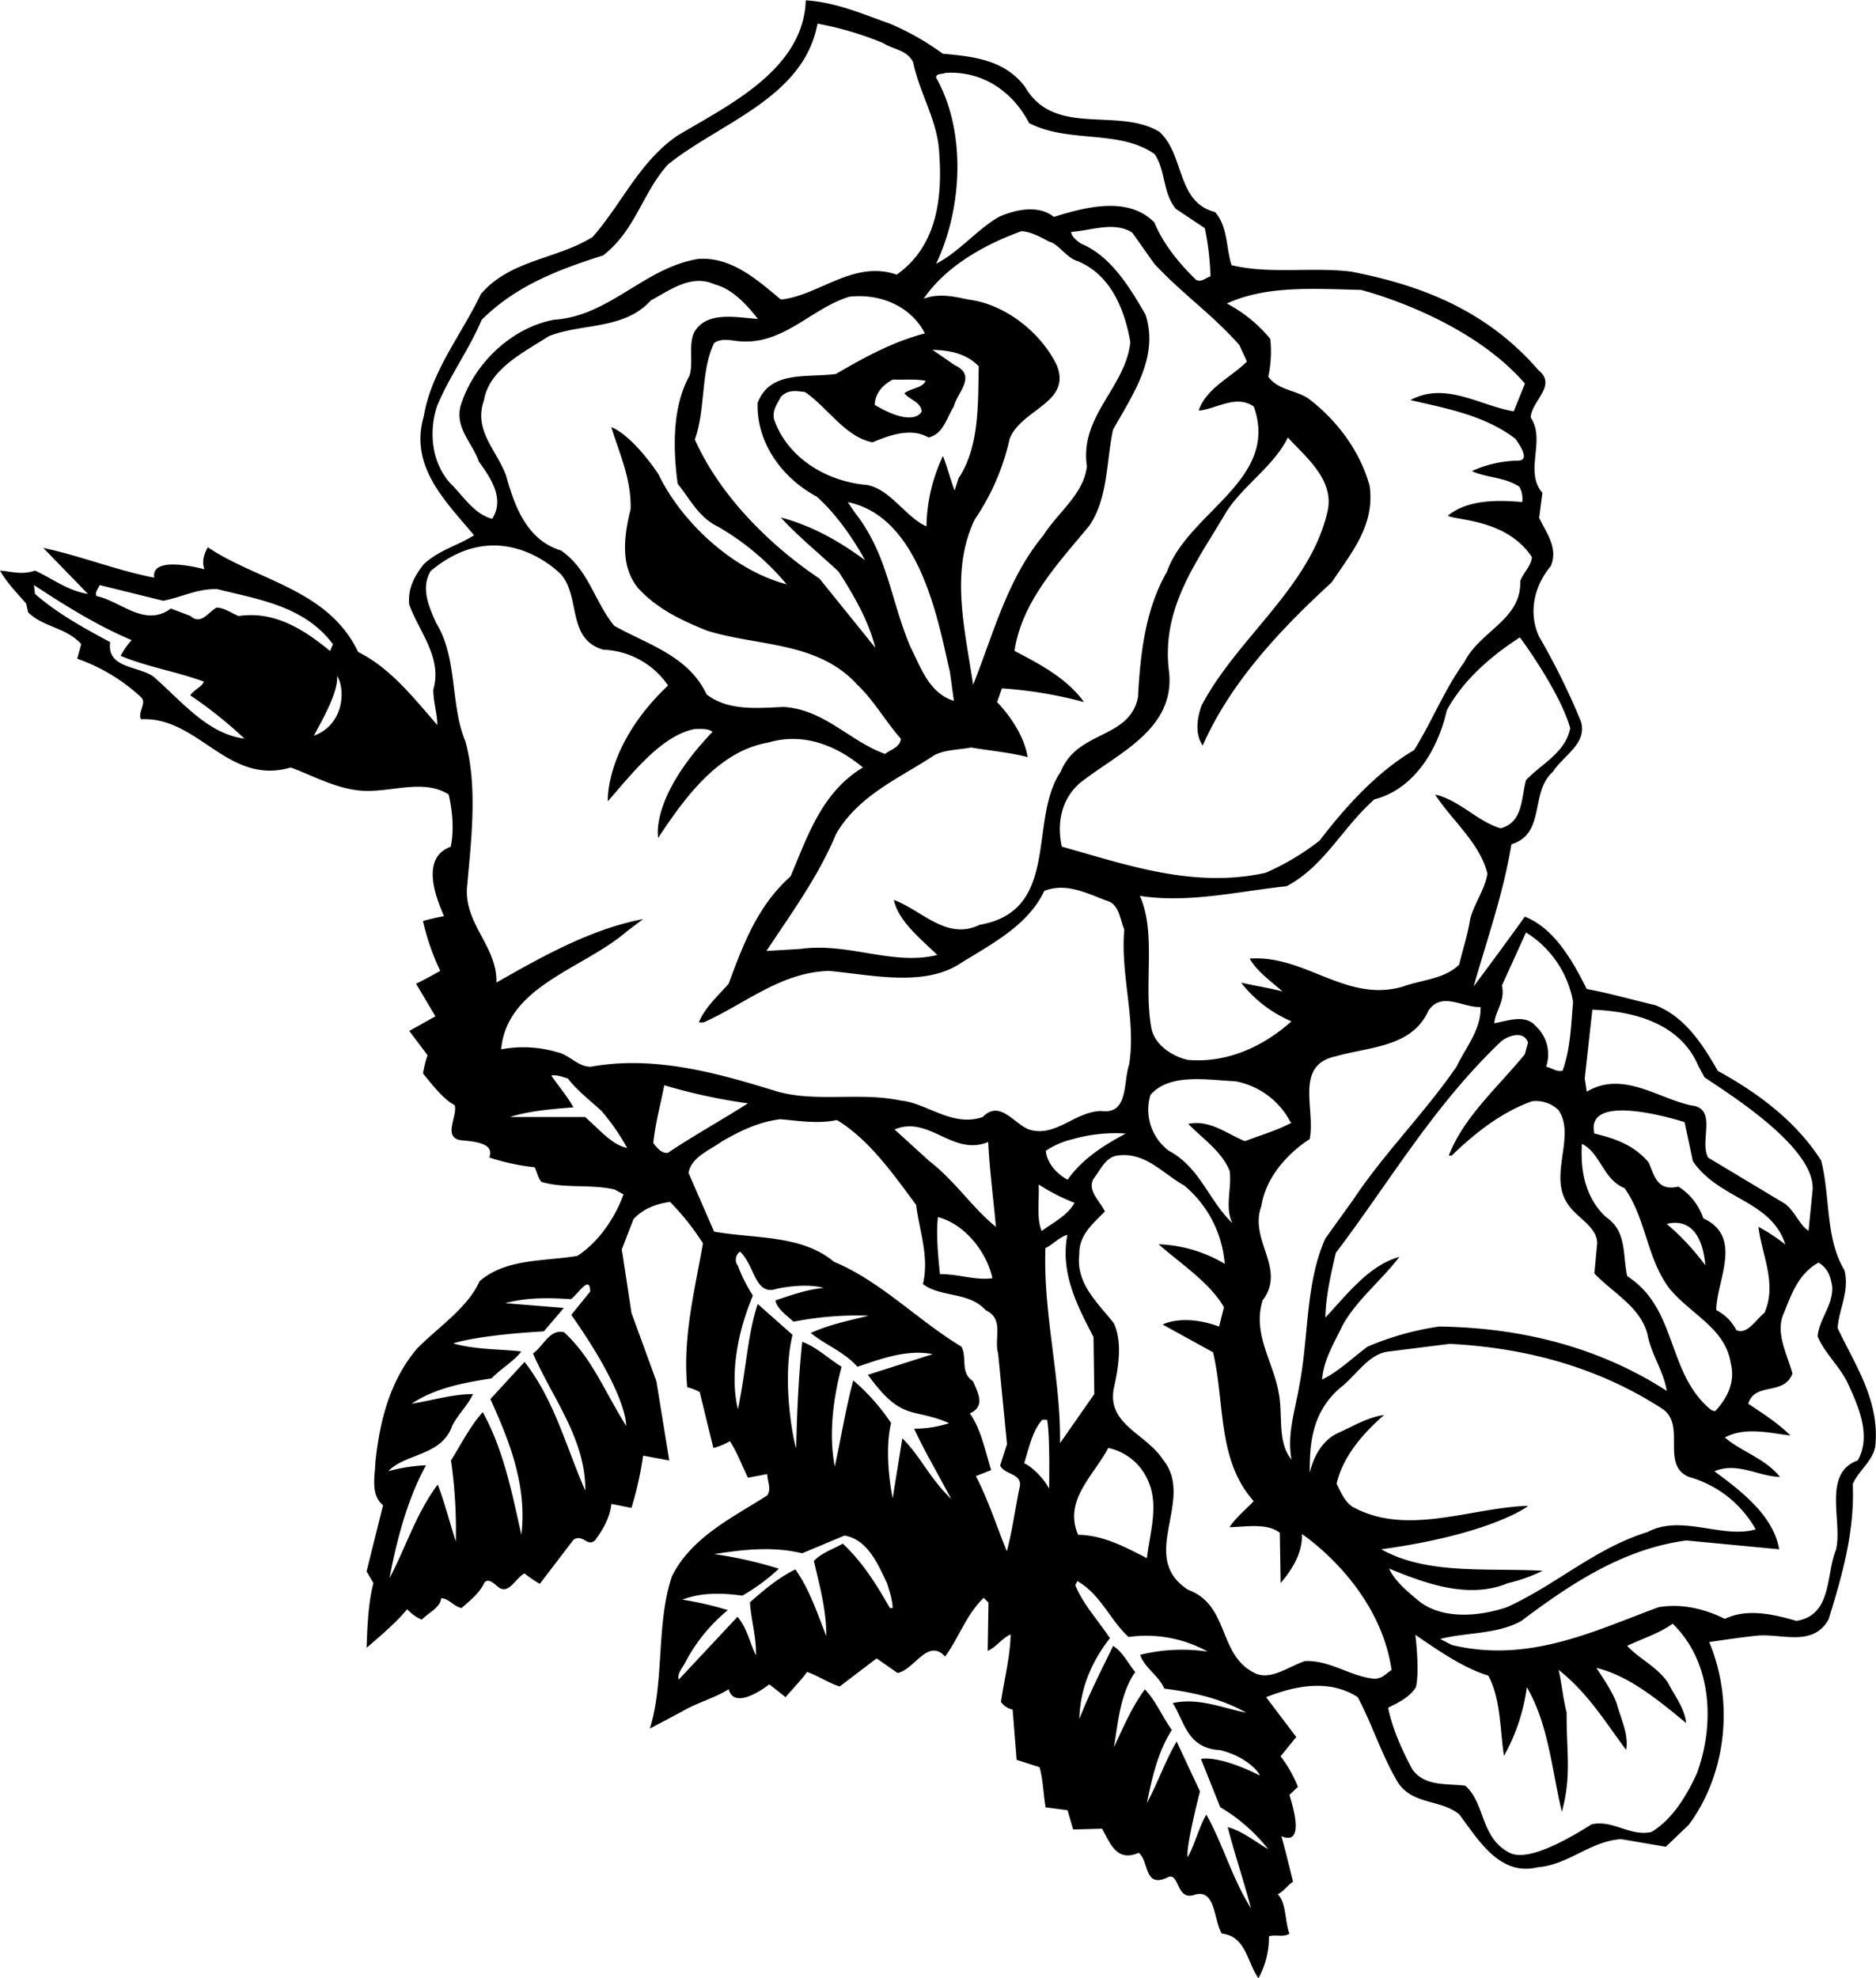 <?xml version="1.0"?>
<svg xmlns="http://www.w3.org/2000/svg" id="Layer_1" data-name="Layer 1" viewBox="0 0 513.19 540.98" width="513" height="541"><path d="M561.42,356.86c.33-5.28,3.3-10,1.87-15.84-5.28-8.69-3.85-20.13-6.38-30-6.93-10.89-17.6-18.7-28.27-24.53-4.07-7.15-9-14.85-17.16-18-6.16-1.43-12.65-3.3-18.7-4.4-3.74-7.48-8.8-16.61-16.94-19.8-4.43,6.27-14,19.11-14,19.11,4-13.94,8.14-25.6,10.34-38.91,9.46-2.86,5-14.3,11.33-19.8,2.86-4.51,9.46-7.7,7.7-13.75a189.18,189.18,0,0,0-11.44-23.21c-3.08-6.6-1.32-14,3.19-19.36,2.09-5.06-1.32-9.13-3.19-13.2l.88-6.82c-5.06-5.83,1-14.41-3.19-20.57.11-4.51,7.37-8.8,2.09-13-14.08-16.28-31.9-23.21-51.26-26.95-10.89-1.32-22.22.77-32.67-1.76-1.54-4.84-1-10.56-4.51-14.52-10.67-2.75-8.25-15.73-15.29-22-11.44-6.82-28.71,1.65-36.74-12.32-5.61-7.37-14.08-8.25-22.44-9A72.92,72.92,0,0,0,302.15,0c-7.48-2.64-14.63-5.83-23-6.38-.66,19-21.23,28.71-35.09,37-10.45,7.15-15.18,18.59-23.21,27.72-9.79,6.16-22.44,6.16-30.58,15.62-5.28,11.11-13.53,21-15.62,33.44-4,13.75,5.94,23.21,13.75,32.56-4.51,2.86-9.68,4.07-13.75,7.92-2.53,3.19-4.4,6.6-4,11,2.75,7.59,9.13,14.52,6.6,23.32,0,3.41,1.1,6.6,1.1,9.68-6.6-7.59-12.87-15.62-21.67-20-8.14-17.16-27.57-19.5-41.1-28.63,0,0-2.09,3.15-.92,6-.22,0-14.74-4.1-13.75,2.31-10.34-2-20-5.94-30.36-8.14L82.77,156c-5.53-.84-9.86-4.29-14.48-6.38-3.52,1.21-5.94.33-9.57,0,1.87,3.3,4.73,6.27,7.15,9l.55,2.42c4.07,4.07,10.34,4.07,14.52,8.69l-1.1,4a49.71,49.71,0,0,1,17.49,10.56c1.65,1.54-1.1,4.29,0,6,15.73-.77,23.65,18.26,40.92,13.2,6.6,2.42,12.65,6,20,6.38,7.81.33,16.5-3.3,23.21,1,1,4.4,1.54,9.68.55,14.3-9.64,3.49-2.2,17.6-1.87,19a53.78,53.78,0,0,0-5.72,1.32,66.49,66.49,0,0,0,4.73,13.64c-2.2,1.21-3.48,1.95-6.6,3.52l5.28,8.91-7.15,4,5,6.64a31.07,31.07,0,0,0-1.25,5c2.53,3,5.39,6.93,8.69,8.69.81,3-3.41,8.84,1.73,9.57,4.21.37,9.16.92,7.73,4.73A61.08,61.08,0,0,0,205,312.86c.66,1.32.88,3,1.87,4,6.16,1.87,13.64.55,20,2.09l2.42,1.32c-2.31,6.38-6.82,13.09-12.65,16.83-9.24,1.54-19.47.66-26.73,6.93-3.3,7.37-11.33,12.54-17.16,18.48-7.37,8.8-10.12,19.58-11.33,30.91-.11,4-1.43,9,2.09,11.88L159,423.41l1.87,3.19c-1.43,5.61-1.65,11.66-1.87,17.71,3.85-3.3,8-6.82,11.11-10.56a11.44,11.44,0,0,0,4,2.86c1.76-1.87,5.06-3.3,5.28-5.83,2-.11,3.52,2.31,5.61,2.64,2.09-1.87,4.84-4,6.05-6.6,1-2,2.86,0,4,.88,2.86,2.2,4.73-2.53,7.15-3.74a35.13,35.13,0,0,0,4.18,2.86l9.24-12.1c2.64-1.61,3.74,2.06,5.83.22,2.31-3,4.18-6.49,4.51-10l5.5,1.1a95.35,95.35,0,0,0,3.19-14.3l7.15,1.32-3.52-21.67-6.82-18.7-2.64-17.38,3.19-8.25c2.75-3,6.27-4.18,10-4.73a68,68,0,0,1,9,11.33c-2.2,12.76-5.61,25.74-4.29,39.38a11.58,11.58,0,0,1,3.41,1.32l3.74,15.29a17.8,17.8,0,0,0,4.51-1.87c2.09,3.19,3.3,6.71,4.95,10l5.28-1c0,1.87,1.21,4,0,5.83-9.24,5.94-20.68,11.33-26.07,22.11-4.4,13-2,28.71-6.05,41.69l8.91-4.73c4.07-2.42,8.91-3.63,12.65-6.05,1.62,6.24,11.11-1.32,11.11-1.32s4,3.08,4.44,3.52c1.76-2.09,4.36-4.73,5.9-6.93,3.08,1.1,5.83,3,8.91,4l10.12-7.7,5.72,4c4.62-.88,8.25-9.68,13-4.51,3.85-5.17,5.61-11.22,10.56-16.06l1.32,1.32-.22,13.2c2.31-1,4-3.52,6.27-4.51-.11,6.16-1.76,12.32-2.64,18.48a5.3,5.3,0,0,0,3.19,2.09l1.1,13.75,6.27,2c1,3.74,1,7,1.65,11l6,.77,1.54,5.28,7.92-.22c2.2,4,4,9.24,10,6.6,2.86,2.2,1.43,9.68,7.7,6.82,3.52-2,2.42,6.27,7.37,4.73,6.05-2.09,5.39,6.93,7.7,10.56,6.6.66,6.93,8,10,12.21a23.24,23.24,0,0,0,2.86-11.44c1.43-.66,4.07.33,5.61-.77-1.32-3.52-.77-8.25-3.19-10.78,1.76-.88,2.75-2.53,4.18-3.41,0,0-2.89-11.88-3.22-12.43-.11-.33,7.15,4.4,2.23-11.33l2.31-2.2a33.3,33.3,0,0,0-4.73-8.36l4.29-5.28-8.25-10.89c8-3.19,17.38-5,25.08,0,4.07,7.7,6.6,16.06,11.11,23.54,4.18,5.94,11.55,4.4,16.61,8.47,5.17,6.82,11,17.05,21.45,14.52,8.47-.66,14.41-7.15,22.88-7.7l12.21,2.09,6.27-6c10-13.42,12.65-33.11,5.61-50,0,0,8.47-1.29,12.87-1.73,6.6-.77,15.51,3.3,19.8-4.51,3.63-11.77,7.15-23.87,6.6-37,1.54-3.63,5.5-6.27,6.16-10.34C573,376.77,566.26,367.09,561.42,356.86ZM100.74,178.66c-4.07-3-12.87-2.2-11.88-9.46-7.15-3.85-14.41-7.81-20.57-13.2L68,153.58c8.69,5.72,17.38,11.11,26.73,15.07a20.37,20.37,0,0,0-3,4.29C99,176,107,177.23,114.49,180c-.44,1.32-2.64,2.2-3.74,3.74A117,117,0,0,1,125.6,195.6C115.48,194.28,108.55,185.48,100.74,178.66ZM124,162.05c-2-.77-3.74-2.2-6-2.31-2.2,1.1-4.29,4.95-7.15,2.31L105.47,160c-7.15,5.28-13.64-2-20.35-3.41-.44-1,.18-1.57.88-3l17.38,4.29c5.5-1.1,9.13-3.3,14.74-3.19,11.44,2.86,23.87,4.62,31.68,15.07l-.77,1.87C141.77,165.68,133.85,160.62,124,162.05Zm20.57,32.78c2.75-5.2,6.6-11.8,6.38-16.39C153.32,182.29,152.77,191.83,144.52,194.83ZM230,383.59c-6.05-9.71-9.43-18.7-17-25.63-4-.88-5.61,3.85-8.47,5.83,5.28,12.21,14.41,23.32,14.3,37.51-5.17-11.66-8.36-24.64-16.61-35.2l-9.35,10.16c4.95,11,10.12,23.39,8.47,37.14-2.53-11.33-4.84-23.21-10.56-33.55-3.41,3.74-5.94,8.8-8.69,13.2a134.05,134.05,0,0,1,1.32,22.22c-1.65-5.17-3-10.56-4.95-15.62-5.94,7.92-8.69,17.16-13.2,25.63,1.87-9.79,4.73-21.34,10-30.91a47.41,47.41,0,0,0-10.3,1.62c4.55-4.88,14.63-4.15,17.45-12.4,1.65-3.19,4.18-5.5,5.72-8.69-5.61,0-11.22,1.76-16.83,2.64,6.49-4.29,14.08-5.72,21.89-6.93,2.64-2.75,6.05-4.62,8.14-7.37-5.72-.66-12.54-.47-18.62-2.2,0,0,5.86-2.2,24.78-3.3l5.47-6.41-16-1.29c5.5-1.54,11.55-1.54,17.93-1.1,1.76-1.1,5.25-7,5.28-2.09L215,353.23C230.69,375.53,230,383.59,230,383.59ZM494.32,269.74c11.66.44,24.09,3.85,29,15.4l1.65,3.08c5.61,3.89,30.55,19.11,29.59,30.91l-1.1,11.11c-2.42-1.54-3.63-5.17-6.38-7.37L526,310.22c-2.53-4.4,2.75-13.64-4.73-14.3-9.13-2-18.7-9.57-28.49-3.74l-.55-3.63Zm47.08,82.94c-2.31,1.76-4.62,6.05-7.7,4.73a12.65,12.65,0,0,0-5.5-5.5c.11-8.14,7.48-20-3.52-25.08a16.57,16.57,0,0,0-6.82-8.69c-5.72,1.32-6.49-2.75-8.14-6.6-4.07-4.84-9.35-6.6-14.85-7.92-2.75-12.06,24.68-3.11,24.68-3.11l2.27,10.7c7.26,10.56,21.34,10.56,25.3,22.77a51.51,51.51,0,0,0-7.37-4.84C540.63,336.73,544.92,344.65,541.4,352.68Zm-16.17-13a68,68,0,0,0-10.56-11.33C516.14,328,524,326,525.23,339.7Zm-33.77-33.22c5.17,2.53,5.72,9.68,11.66,12.1,5.94,8.36,6.05,19.25,12.32,27.5,5.94,7.15,15.29,10.89,16.72,20.35,1.32,5.17-.88,9.57-4.29,13.2l-1-.33c-12.32-10-9.13-27.72-23-36.63-1.32-5.61,0-12.32-5.83-16.17C492.45,321.22,491,314,491.46,306.48ZM436.57,417.36c29.7-4.07,40.15-11.66,40.15-11.88-15.62.44-33.22,8.47-48.07.22-2.2-1.54-3.19-4.07-4.29-6.27,1.65-7.37,7.26-13.86,13-18.81-4.29.55-8.36,3-12.43,4.84-4.51,2-6.93,6.6-7.92,11-.11-9.13,1.1-16.94,8.25-23.21,4.4-3.3,7.81-9.46,13.42-10l16.61-2.09c21.34,1.1,40.92,6.6,58.08,17.71,6.82,4.4-.55,15.4,7.37,18.7A30.28,30.28,0,0,1,539,411.9c-9.06,2.68-20.32-4.22-29.56.73-14.52,4.51-24.75,14.3-38.5,20.57-7.48,2.53-17.82,3.52-24.31-1.87-3-2.53-6.27-5.17-7.92-8.69,9.24,3.74,21.45,8.58,32.45,4a44.85,44.85,0,0,0,9.57-3.41C465.5,422.42,449.11,424.4,436.57,417.36Zm33-154.22,6.6-14.52a28.06,28.06,0,0,1,12.87,19c-.55,6.16-.66,12.65-2.86,18.81-1.54.44-3-.77-4.51-1.1a10.47,10.47,0,0,0-2.86-11.11c-2.86-3.41-7.92-1.32-11.33-.77C467.81,270,470.56,267.32,469.57,263.14Zm-.33,15.4c2-1.76,6.38-3.19,7.48.22l-.88,3.19c-7.37,9-16.83,17.27-20.79,27.72h.77c6.71-6.49,13.75-11.88,21.89-14.85a8.8,8.8,0,0,1,7.37,2.42c4.84,7.26-3,17.93,2.64,25.85,2.42,3.63,7.92,6.05,7.92,10.56l-.77,8.25c5.28,5.5,12.54,9.13,14.52,16.61,1,5.5,4.4,10,5.28,15.51-18.26-11.77-39.27-17.27-62.26-17.6a78.36,78.36,0,0,0-19.58,5.5c-4.07,3-7.92,6.82-12.43,9,.33-5.28,3.3-10,5.61-14.85,3.74-6.82,10.67-12.32,15.51-18.7-8.25,2.31-14,9.9-20.24,16.61.11-5.94,1.54-12,2.86-17.71C438.77,317,450.76,296.14,469.24,278.54Zm-5.5-9.57c.22,6.16-4.07,11.11-6.6,16.39-8.69,12.65-19.8,23.65-28.27,36.41l-7.59,10.56c-5.5,12.21-4.51,27.06-7.15,40.37-1.1,6.6-3.41,13.31-2.09,20.13-4-4.73-2.31-12.21-3.52-18.26-1.43-8.47-7.26-16.06-4.4-25.3,6.6-8.8-3.85-16.39-.33-25.85,1.8-11.51,13.2-18.26,13.2-18.26,1.65-8.25-4.29-20.24,7.15-22.66,9.13-2.64,20.79-2.42,25.3-12.43C453.07,264.57,459,269.3,463.74,269ZM395.1,313.85c.66,4.62-1.43,10,.77,14.3-6.49-6.16-8.91-15.29-17.38-19.8a14,14,0,0,1-5.06-15.29c5.28-6.05,15.51-4.07,23.21-3.74a21.43,21.43,0,0,1,15.07,11.11l.33.22c-3.85,2.09-8.47,3.41-12.76,5.06-4.95-2-9.57-5.94-15.51-4.73C387.84,305.16,392.9,308.46,395.1,313.85Zm93.17-121.11c-1.32,6.71-7.92,9.79-12.1,14.19-1.32,4.84-.77,11.55-6.93,13.2-6.38-1.87-11.22-7.7-17.93-9.24,4.51,7,12.32,13.31,14.3,21.67-.77,4.51-3.63,8.14-4.73,12.43-.66,4.29-2,8.25-3,12.43-4.07,4-10.12,4.07-15.51,6.05-15.51,4.4-26.62-8.8-41.8-7.7,2.09,3.63,5.94,6.27,9,9-2.64-.77-7.92-1.65-11.33-2.42A34.57,34.57,0,0,0,412,272.93c-7.81,7-17.71,11.44-28.27,10.56-4.18-.88-9-4-10-8.47-2.31-12,1.43-26-3.19-36.41,13.53,2.09,27.28-1.32,40.15-2.64,10.34-5.5,15.07-15.84,24-23.76,11.11-2.86,17.49-14,19.8-24.31,4.4-8.25,12.21-15,20-20C474.52,167.88,485.34,182.48,488.27,192.74ZM431,72.84s28.9,7.15,44.88,25.63l-3.08,7.59c-9.24-1.54-18.59-8.25-28.27-3.08,10,2.31,20.35,4.18,28.71,10.56,4.26,5.87,1.54,5.94.88,6a31.77,31.77,0,0,0-12.76,2.86c4,1.87,9.13,1.65,13,4.29a6.68,6.68,0,0,1,.77,4.18c-6.49-.55-14.85-.77-20.35,3.74,2.2,1.32,16.14.88,23,11.33-.22,2.53-2.42,4.29-3.19,6.6.33,10.56-11,13.53-15.29,22.11-5.5,7.59-8.8,16.17-13.75,24.09-10,5.83-18.7,15.4-25.85,24.75a68.79,68.79,0,0,1-14.74,8.8c-19.8,4.4-38.39-2.31-55.77-7.15-1.43-6.49-.11-13.09,5.06-17.49,10.12-8,25.74-14.41,24.31-30-2.42-17.71,7.59-30.36,15.51-43.89,4.51-7.26,13.31-12.87,16.94-20.57,4.62,5.17,13.09,11.66,10.78,20.57C417,154.24,397,168.21,387.4,186.58c-1.21,3.41-1.87,7.7.33,10.89,7.48-16.94,20.68-31.24,35.31-44.66,5.28-8,11.88-15.51,10.34-26.4-2.53-9.24-8.8-17.93-16.94-24-3.52-2.2-8.14-2.2-10.78-5.83a32.4,32.4,0,0,0,.55-10.34,38.69,38.69,0,0,0-11.88-9.68C405.11,71.63,417.76,72.51,431,72.84ZM397.74,87.91l2.09,4.51c-4.4,4.4-11.11,7.26-13.2,13.42,4.73-.33,10.12-4.51,15.07-1.1,7.15,20.13-18,28.82-23.76,45.21-5.83,10.12-7.26,22-7.92,34.32-2.31,11.55-16.61,9-21.12,20.35-9,13.2.11,38.06-22.22,41.91-8.91,4.4-15.84-4-23.43-6.82,1.21,5.83,7.37,10.67,11.88,15.07-12.32,3-24.31-3.52-37.51-1.65l-9.24.55c6.93-10.45,14.3-20.57,19-31.9,6.16-10.78,17.71-15.51,26.95-21.67,3-1.54,6.6-1.43,10-2.09,5.17.88,10.56,1.32,15.51,2.64-.88-5.5-4.51-11-8.36-15.07l1.32-3.74a115.21,115.21,0,0,1,22.44,3.74c-4.62-6.49-12.21-10.45-19-14,2-13.42,11.77-23.76,20.35-34.1,5.28-7.48,4.73-17.71,6.6-26.4,5.28-9.46,12.65-19.8,8.91-31.46-4.07-7-9.35-16.06-17.71-19.47-1-.77-2.53-1.76-2.64-3.19,5.39-.33,11.77-3,16.72.22l6,8.47C381.9,73.72,390.26,79.44,397.74,87.91Zm-41.69,33.22c-.88,7.59-7.92,12.54-11.88,18.81-10,12.1-13.64,26.95-19.25,40.92-2.2-15.07-6.38-30.91.44-45.21a63.77,63.77,0,0,0,9.57-22.11c3.19-8.14,17.05-9.79,12.87-20.13-4.4-9-14.19-16.72-24.2-17.93-4.07-.88-8.14-1.76-12.21-.22,6.16-9,16.72-14.85,26.73-18.48,2.53.11,5.17,1.54,7.59,2.86,2.53.55,4.73,4.4,7.7,5.28,9.24,3.74,13,13.42,14.52,22.22C366.61,99.57,354,107.27,356.05,121.13Zm-39.38-2.86a46.7,46.7,0,0,0-4.51,19.25c-5.61-2.42-9.79-10.12-16.28-11.33-10.89-.88-21.67-7.26-25.41-17.93-.55-2.53.88-4.29,1.87-6.16,1.87-2,4.07-1.65,6.6-1.32,6.27,4.29,11,12.32,18.48,13.75,4.73-2,10.56-4.07,15.29-1.32,4.07-.88,5-5.5,6.93-8.47.88-3.74,6.49-8.47.22-11.33l-6.05-4.18c4.73.11,9.24,1,12.65,4.51-.22,10.23.22,22-5.5,30.58l-1.1,3.41C318.76,124.87,317.88,121.35,316.67,118.27Zm3,67c-6.82-2.09-9.13-9.35-11.88-14.74-5.5-12.87-6.12-25.08-15.1-36.63l-2.06-3c20.21,4.07,25,34.14,27.94,46.42Zm-8.8-79.2S309,110.79,298,104.3c.11-3.19,2.2-5.5,4.95-6.93,3.08.11,6.16-.22,9,.33-.88,2-4,2-5.83,3.41C307.43,102.87,310.62,103.42,310.84,106.06Zm.88-21.34C303,87,295.11,91.32,287.41,95.83c-7.81,1.1-18-1.1-21.45,7.92-.33,10.89,6.71,20.57,16.17,25.63,7.78,6.9,13.2,17.38,13.2,17.38-7.15-5.28-14.63-9.46-23-11.66,4.51,5,10.67,10,15.84,14.85,4.18,6.6,8.14,13.31,10,20.79L282.9,151.82c-14.08-9.46-27.39-23-34.1-38.06,3-8.36,1.54-18.7,5.28-26.4,1.87-1.32,4.29-.77,6.16-.55,12.54,1.54,20.24-8.91,30.8-12.1C299.73,73.72,308,77.46,311.72,84.72Zm-63.14-.22c-1.65,3.41-.11,8.58-1.32,11.88-4.62,8.36-4.51,19.69-3.19,29.48,3.3,4.07,5.72,9.13,10.89,11.66a69.84,69.84,0,0,1,18.92,15.84c-14-3.63-28.38-16.28-35.09-30.14,0,0-6.63-10.23-12.87-12.87,2.09,6.93,5.5,14.08,5.28,22.44-1.76,7.15-3,15.51,2.09,21.67,5.39,5.83,12,8.8,18.7,11.55,14,4.4,30.36,2.86,41.25,14.85,4.62,4.4,7.59,9.9,11.88,14.74-.11,2.42-3.3,3.19-4.29,4.18-9.79-3.52-16.5-12.1-27.72-12.87-7.59.33-15.18,1.1-21.12-3.41-5-10.67-16.39-13.75-25.3-18.81-5.39-6.6-6.93-15.29-14.52-20.57-9.46-2.86-12.76-12.32-15.07-20.57-2.42-6.71-9-12.32-6-20.57,1.43-8.58,11.11-13.2,17.71-17.49,9.13-3.63,20.57-1.65,27.94-9.79,5.28-2.86,11.11-7.26,17.38-4.4,4.84,1.21,8.8,5.5,11.88,9.46C260.24,80.43,252,78.45,248.58,84.5Zm68.86-71.06c10-.55,18.26,5.06,22.77,13.75,10.89,5.61,24.53,1.65,34.32,8.47,3.08,4.51,2.2,10.67,5.83,15l7.92,5.28a74.64,74.64,0,0,1,1.54,13.2c-1.32.33-2.53,1.76-4,.88-4.73-4.62-9-9.9-11.33-15.62-7.26-7.48-19.36-4.07-27.5-1.54-4.29-3.41-10.56-2-15.07,0C326,56.34,321,62.5,314.8,65.69c7.15-15,8.36-36.08,0-50.93C314.69,13.55,316.56,13.88,317.44,13.44ZM181.81,125.64c-5.17-5.83-5.83-14.41-3.41-21.34C181.92,96.05,187,89.23,190.5,81c9.57-9.46,21.12-13.75,33.22-17.6,8.91-6.93,10.67-17.05,17.71-24.86C255.62,27.08,278.61,20.37,282.35,0A88.73,88.73,0,0,1,300.28,5.3c2.75,1.76,6.6,1.87,8.25,5.28,1.76,8.69,6.82,16,7.15,25.3.88,12.87-1.1,25.3-11.66,32.78-11.88-4.07-21.23,5.72-31.68,6.82-6.71-5.61-13.64-11.77-22.66-11.11C234.94,66.79,225.48,80,210.3,81c-11.88,2.2-22.22,12.32-25.63,23.76-1.43,6.05,3.41,10.12,5.06,15.07,3.19,4.4,7.15,10.12,3.63,15.62C188.41,134.22,185.33,129.05,181.81,125.64Zm37,173.47H198.2c5.17-1.65,11.44-2.2,17.38-2.64-1.54-2.86-4.07-5.83-6.05-8.69,1.32-.33,3,.33,4.51.77,2.64,3.41,6.27,6.16,9.24,8.91a59.35,59.35,0,0,1,7,10.12C226,306.7,222.51,302.3,218.77,299.11Zm1.54-13.75c-3.63,0-5.83-3.3-9.24-4a32.56,32.56,0,0,0-15.29-.77c1.54-17.38,22.66-22.11,34.32-32.23l4.51-3.41c-14.29,2.75-27.38,10.12-40.13,17.37,0,.19,0,.37,0,.56v-.55h0c.28-10.22-9.45-16.35-7.94-27.16,1-11.44,2.86-26.51-.55-38.83-4.18-10-2.09-22.77-7.92-32.23-2-4.4-4.4-9.71-1.57-14.37,19.36-16.24,35.67.95,35.67.95,5.39,6.27,1.54,17.71,11.55,20.57a22.49,22.49,0,0,1,17.71,9.79C224.09,197.51,225,212.73,225,212.73c6.38-7.26,14.55-18,23.79-19.77,1.76,0,3.52-.22,4.84.77-17.27,18.08-14.85,29-14.85,29,7.26-11,16.5-23.76,30.14-26.07,9.68-2.86,18.7.88,25.85,6.82-11.33,6.82-15.18,19-19.8,29.81-9.13,8.14-13,18.81-16.94,29.37-3,3.41-6.49,6.49-8.14,10.56h1.32c11.33-5.06,21.12-13.75,34.32-14.08,11.11,1,25.52,4.4,35.42-1.76,8.36-5.28,18.92-10.45,23.43-20.13,5.94-2.31,11.44.55,16.94,2.64,3.63.88,3.74,5.17,4.95,7.92-1.1,12.65,3.3,24.64,1.32,37-1.65,4.84-.11,13.64-7.59,12.65-7.26.11-12.54,7.37-19.8,5.06-4.07-1.54-8-8.25-12.65-3.41-8.36,2.86-15.29-3.85-22.44-4.51-11.44-2.42-23.54.66-34.32-2.64C255.07,287.12,237.69,282.17,220.31,285.36Zm122.54,32.23a54.5,54.5,0,0,0,9.79,5c-2.09,3.63-5.94,5.39-9,7.7C342.19,326.72,343.07,321.77,342.85,317.59Zm7.92-1.32c-3-1.54-5.72-4.62-6-7.92a22.35,22.35,0,0,1,7.37-3.19,42.72,42.72,0,0,1,14.52-1.54C360.89,306.7,354.73,310.55,350.77,316.27ZM313,311.21c-3.19-2.86-6.49-5.94-9.57-8.69,9.46-4,15.95,7.48,25.63,3.41.33,7.59,1.43,15.51,2.09,23.21C324.81,324.08,320,316.6,313,311.21Zm17.16,32c-4.62.66-9.35-1.21-14.3-1.1-.55-5.06-1.1-11.55-.55-15.62C322.61,328.37,328.66,336,330.2,343.22ZM241.43,308.9c-1.76.22-3-1.43-4-2.64.55-5.5,2-10.56,3-15.84a156.58,156.58,0,0,0,22.88,4.95C256.06,300,248.47,304.17,241.43,308.9Zm60.72,124.52c-3.52-6.16-7.26-12.32-12.87-17.6-2.75,1.54-5.83,2.53-7.92,4.73,1.54,6.71,3.41,13.2,3.41,20.57-2.42-6.05-4.51-12.65-8.47-18.26-4.51,2.2-8.47,5.5-12.43,9,.33,4.95,1.76,9.35,1.65,14.52-1.65-3.3-2.42-7.48-5.06-10.56L244.4,453c-.55-1.76,1.32-3.52,2.09-5.28A46.17,46.17,0,0,1,257.82,434a89,89,0,0,0-12.43-2.86c5.17-2,10.78-1.87,16.39-1.1a53.3,53.3,0,0,0,10-7.37,112.31,112.31,0,0,0-17.71-4c7.92-1.21,15.84-2.2,24.09-.22l11.55-4.84c6.38,1,9.24,8,11.66,13,.66,2.2,1.54,4.73,1.54,6.82ZM305.56,387l-2.64,16.39s-2.56-11.73-.44-20.57a57,57,0,0,0-10.34-11.66c-2.09,7.7-3.3,15.62-5.06,23.54-1.76-8.91-.33-19.14,1.87-27.28-3.63-2.2-6.82-5.39-10.78-6.82-1,9.57-1.43,19.25-1.65,29-.33,0-4.21-17.6-1-30.91L266,350.26c-2.75,8.25-3,16.83-5.39,28.75,0,0-3.85-12.1,4.07-31.06a42.69,42.69,0,0,1-4.1-8.14,2.7,2.7,0,0,1,.58-3.88c4.22,4,4,12.24,10.12,10.15,8.4-1.72,12.76-.22,12.76-.22-4.73.44-8.91,2-13.2,3.41.33,2.2,3.19,4.18,4.95,5.83a90.17,90.17,0,0,1,20.57-1.65c-5.28,1.32-10.78,2.42-15.84,4.73,4,3.3,9,5.06,12.76,9.24,5.72-1.87,13.35-4.91,20.57-3.44l-17.71,5.64c9.39,13.06,12.32,8.84,22.22,13.24a30.55,30.55,0,0,1-9.57,1.5c2.53,5.61,7.15,13.5,10.12,19.22C313,397.89,310.4,391.73,305.56,387Zm32,13.75c-1.21,6.05-1.87,11.22-3.41,17.16-2.75-6.71-5.06-14-8.47-20.57l4.18-1.65c-1.65-5.28-2.75-11.11-5.83-15.51,4.51-2,2-5.94.88-8.8-3.63-2.31-1.54-6.38-3.19-9.46-11.88-7.15-22.22-18-34.87-23.21-8.91-7.48-21.78-6.27-32.78-8.25l-7-16.06c.77-4.4,5.94-6.27,9.24-8.69,5-2.86,10-5.28,15.84-6,5.28.44,10.23,1.32,15.51.22,8.91,5.39,15.62,15.07,21.67,23.21.88,7.15,3.63,14.08,1.87,21.67,4.95,3.74,12.54,2,17.16,7.15,5.17,2.42,2.2,7.59,3.41,11.88l2.42,24.75-1.87,5.83C333.5,397.12,338.78,396.46,337.57,400.75Zm8.14,0c-1.54-3-4.95-6.16-6.82-6.93,1.32-4.07,2.2-8.8,4.95-11.88h1.32C346,386,345.71,400.75,345.71,400.75Zm3-12.43c.22-17.82-4.62-35.09-4-53.35,2.09-1,3.74-3,6-3.63-2,10.45,2.75,19.47,7.15,27.94l.22,15.62Zm13.2,1.32a15.3,15.3,0,0,1,11,9.24c2.86,6.6.33,14.19-.44,20.9-5.94-3-11.77-6.27-18.81-6.38C349.56,403.94,358,397.12,361.88,389.64Zm43.78,109.78c-3.63-2.09-7-4.95-11.11-6.05,1.87,7.26,4.4,14.74,6.38,22.22-5.17-8.14-7.59-17.38-12.21-25.63-1.87,2.86-3.3,8.58-5.13,11.63-.55-2.86,3.37-18,3.37-18l-6.38-13.64c-3.08,5.17-5.17,11.33-8.14,16.83,1.43-7,3-14,6.82-20-2.64-3.63-4.18-7.7-7.37-11.11-3.52,4.73-5.94,10.45-8.47,15.84,1.1-6.38,1.65-14.63,5.83-20.57-2-2.42-3.41-5.5-6.05-7.15-3.19,6.6-6.6,13.2-9.24,20,.22-8.36,3.3-15.62,8.36-22.11-3.19-4.84-7.48-9.46-9.46-14.52l.55-1.1c6.38,3.63,8.8,10.45,14,15.29a34.71,34.71,0,0,1,21.67,4,47.75,47.75,0,0,0-18.48.88c1.21,3.63,5.06,5.61,6.6,9.24,7.92,1,15.62,2.75,22.44,6.6-6.6-1.32-13.09-4.18-20.13-2.64,3.3,5.17,3.93,12.4,13,12.87,7.63,1.91,10.89,6.49,10.78,6.93-11.4-5.75-16.06-4.51-16.06-4.51l5.28,13.2A46.93,46.93,0,0,1,405.66,499.42Zm10-51.48c-4.29,1.43-8.91,5.06-13.2,3.52-10.78-4.73-7.15-18.7-18.7-23-14.08-9,2.09-24.64-6.93-35.64-4.62-7.15-15.4-9.57-13.42-19.58,1.21-5.39,2.42-12.43,0-17.71-4.51-5.72-10.45-10.89-9.46-18.92-.11-5.17,3.63-8.25,7-11.66-1.32-2.86-4.95-5.72-3.08-9,1.76-2.2,3.19-5.72,6.27-6.27,7.81-1.21,12.54,4.84,18.48,8.14a31,31,0,0,1,11.11,21.45,37.91,37.91,0,0,0-18.07-5.35c5.39,4.84,14.11,10.52,17.85,17.23l-1.32,5.28c-9.93-3.63-15.43-.55-15.43-.55l13.78,7.59c3.3,14.08,1.1,29.48,11.11,40.7-1.43,1.65-4.95,4.51-6.6,7.15,4.51-.11,10.34-1.21,13.75,1.54l.22,13.75c3.19-3.74,6.05-8.36,5.83-13.42,0,0,21.12,13.86,24.53,37.18-2.31,1.62-2.31,2.09-4.51,2.42C428.1,452.23,422.6,447.61,415.67,447.94Zm107.25,30.69c-2.75,5.94-6.49,12.43-12.43,16.06-5.94,1.32-10.45-3.41-16.39-2.09-18.66,11.81-22.11,7.92-23.54,7.15-6.82-4.4-5.72-13-11-17.71-4.84-.66-11.11.33-14.52-4.51-2.75-5.17-5.39-10.89-6.6-16.83,2.53-1.32,5.72-2.64,7.59-5.61,1.1-4.4-.14-14.33-.14-14.33,5.94,4.07,13.23,9.16,19.94,11.14,3.41,6.27,3.19,14.52,4.29,22a52.79,52.79,0,0,0,6.27-18.81c5.94,10.23,6.82,22.55,9.57,34.1,2.75-10.12,1.21-16.39,1.32-27.17-1-3.85-1.32-7.81-2.2-11.66,8,6.27,12.87,14.41,18.48,21.89.77-4.29-1.54-8.69-2.64-12.87-1.32-3.41-3.52-6.49-5.5-9.57,8.8,2.09,16.94,8.8,24.53,15.07-.33-4-3.19-7.48-5-11.11-3.08-4.4-7.92-6.49-11.11-10,4.18-2,8.8-3.41,12.43-6.05C527.1,448.16,527.87,465.21,522.92,478.63Zm44-85.58c-9.9,3.52-4,17.05-6,24.53-2.75,6.82-1,17.82-10.78,19.36-6.16-1.76-13.42-3.52-19.58-.55-5.39-2.64-11.55-4.29-18.15-3.19-17.6,6.49-35.42,15.4-56.54,10.34l-3.19-1.65c7.26-1.87,15.62-1.21,22.22-4.95,13.75-10.34,27.94-19.69,45.1-22l25.41,2.42c-1.54-9.13-10.23-15.84-17.71-21.34,6.27-2.64,12.1,1.43,17.93,1.54-4.18-5.17-10.45-6.82-15.07-10.78,5.5-3,12.32-1.21,17.93-.55-3.41-3.41-7.59-6.05-11.55-8.69,1.87-6.05,9.79-2.09,12.1-8.25-1.43-5.28-4.84-11.33-2.31-16.61,2-5.06,4-10.78,9.46-13.75,2.64,1.65,3.3,3.85,3.74,6.6.22,5.17-3.52,8.69-4,13.53,1.65,4.29,5.94,8.14,8.14,12.65C567,378,570.77,386.23,566.92,393.05Z" transform="translate(-58.72 6.36)"/></svg>
